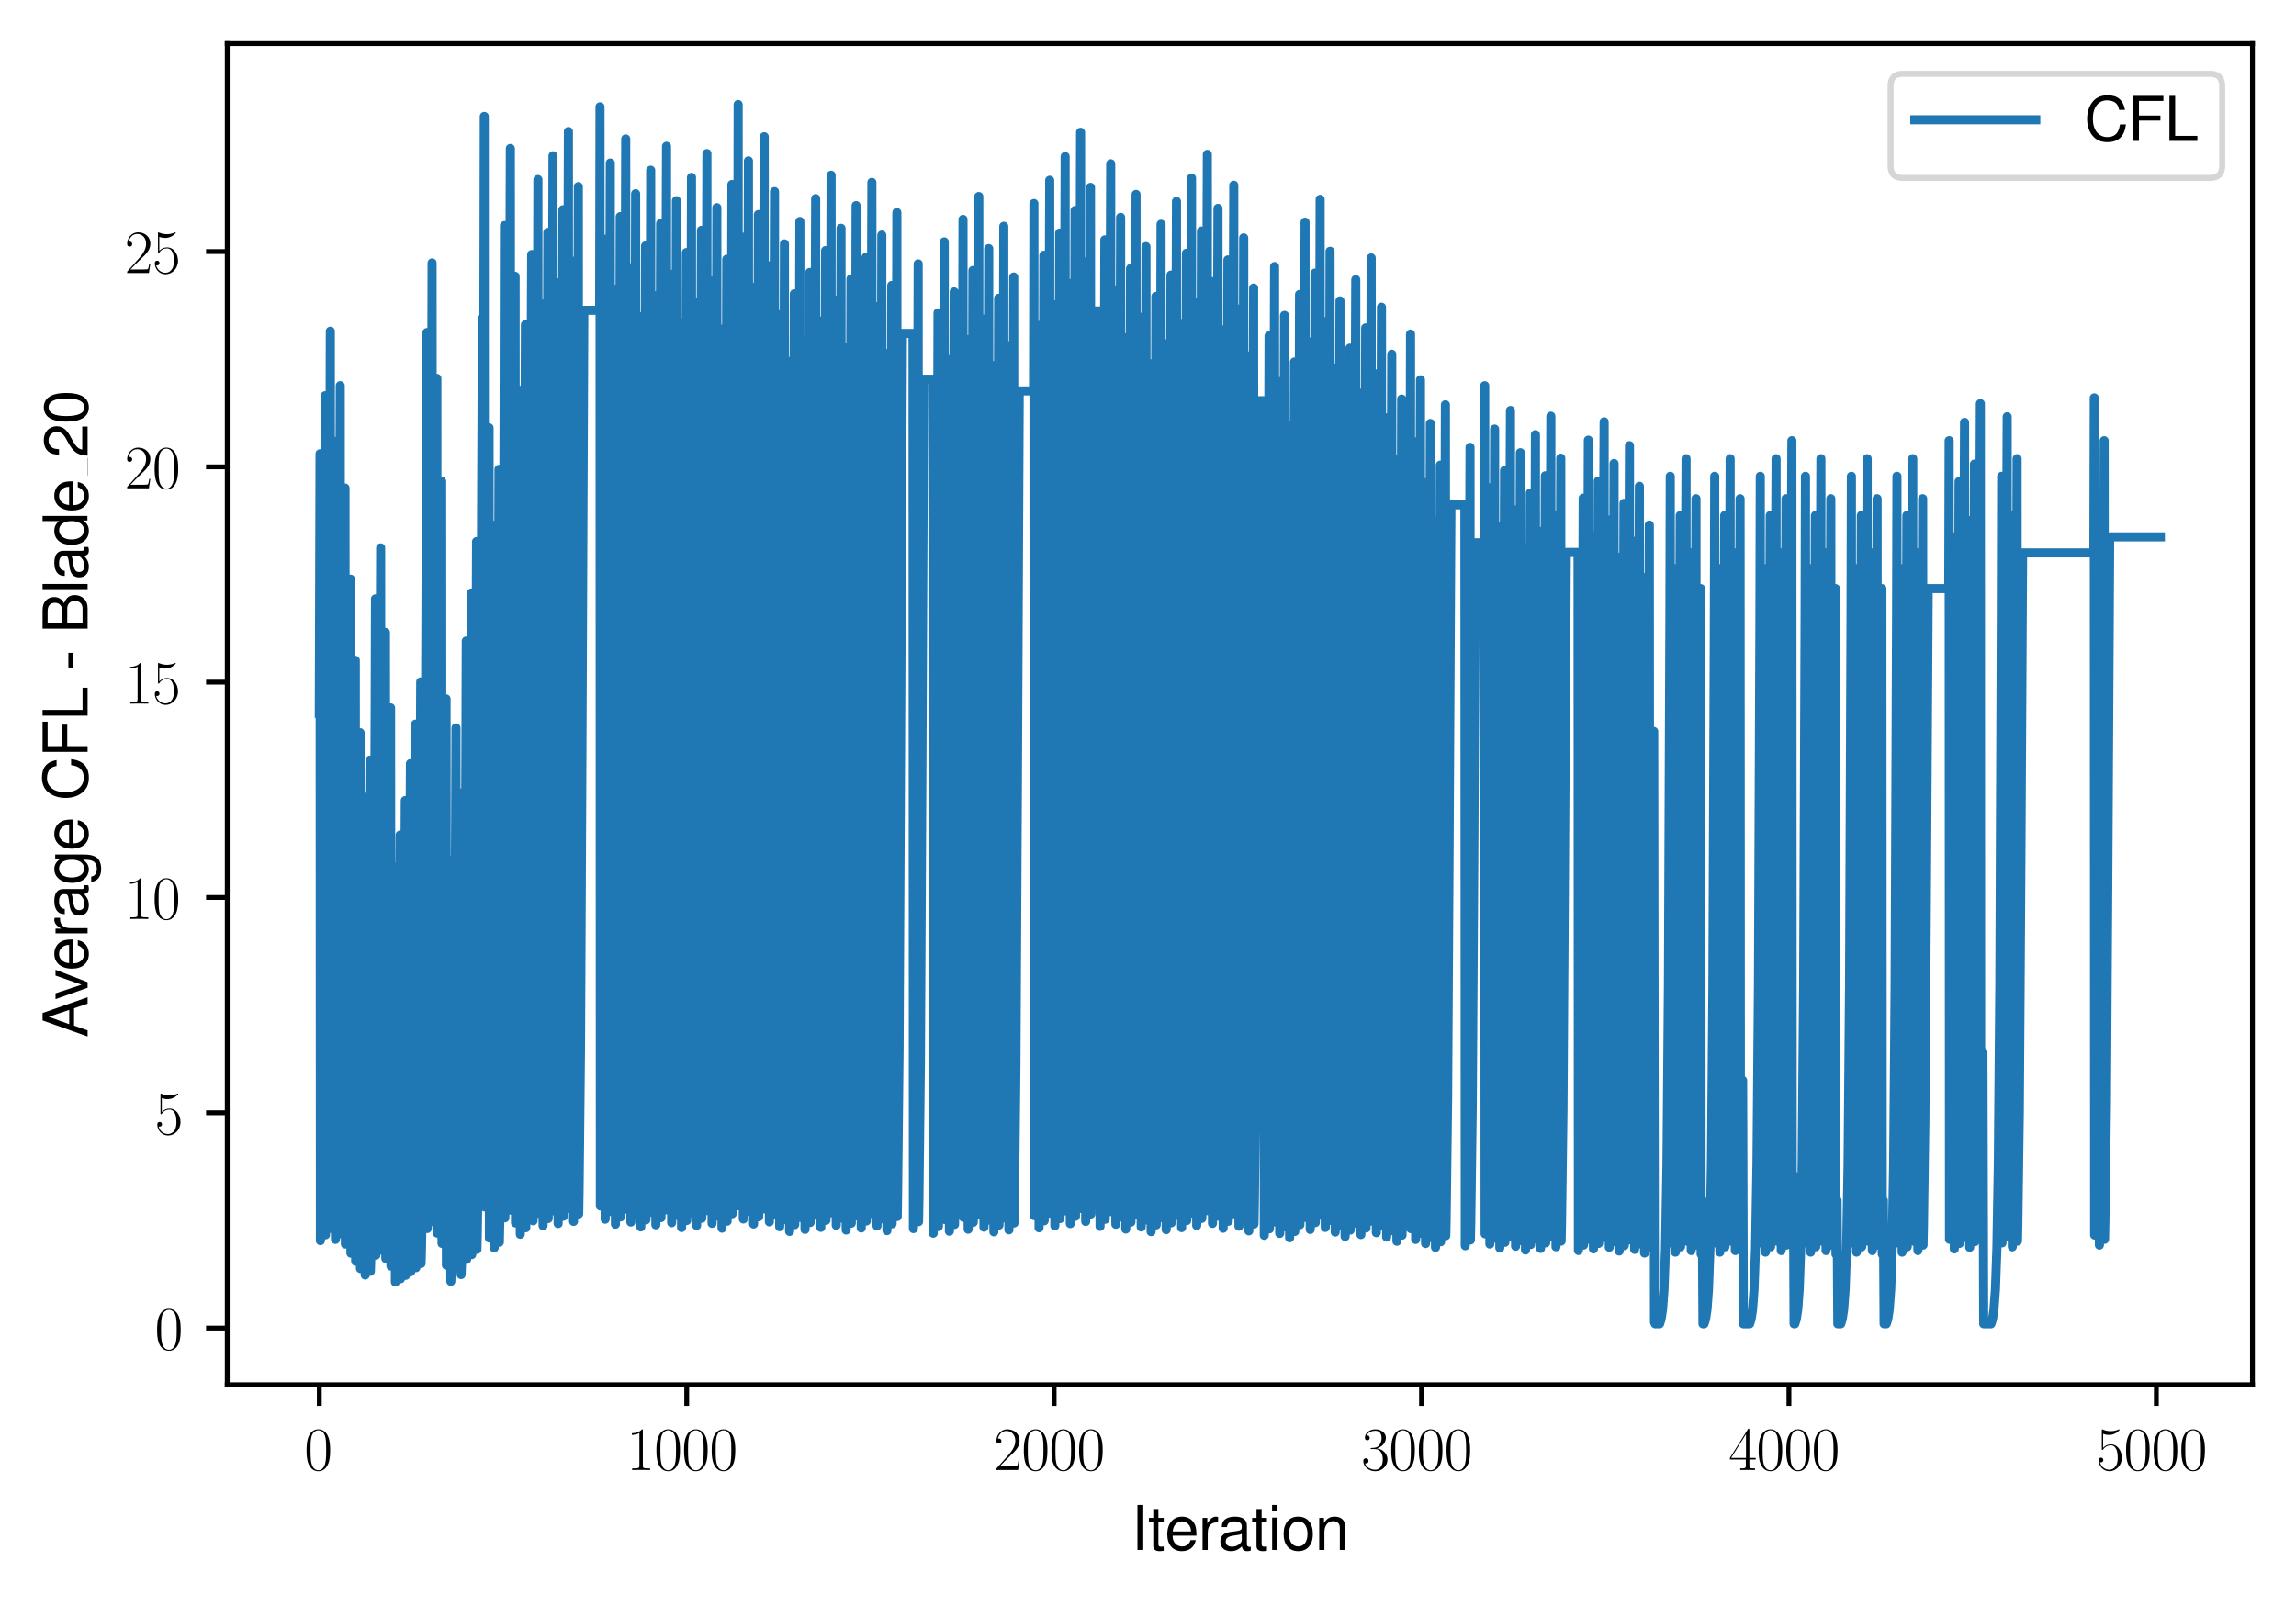 <?xml version="1.0" encoding="utf-8" standalone="no"?>
<!DOCTYPE svg PUBLIC "-//W3C//DTD SVG 1.1//EN"
  "http://www.w3.org/Graphics/SVG/1.1/DTD/svg11.dtd">
<svg xmlns:xlink="http://www.w3.org/1999/xlink" width="379.567pt" height="265.601pt" viewBox="0 0 379.567 265.601" xmlns="http://www.w3.org/2000/svg" version="1.1">
 <defs>
  <style type="text/css">*{stroke-linejoin: round; stroke-linecap: butt}</style>
 </defs>
 <g id="figure_1">
  <g id="patch_1">
   <path d="M 0 265.601 
L 379.567 265.601 
L 379.567 0 
L 0 0 
z
" style="fill: #ffffff"/>
  </g>
  <g id="axes_1">
   <g id="patch_2">
    <path d="M 37.567 228.96 
L 372.367 228.96 
L 372.367 7.2 
L 37.567 7.2 
z
" style="fill: #ffffff"/>
   </g>
   <g id="matplotlib.axis_1">
    <g id="xtick_1">
     <g id="line2d_1">
      <defs>
       <path id="mbe76521f4e" d="M 0 0 
L 0 3.5 
" style="stroke: #000000; stroke-width: 0.8"/>
      </defs>
      <g>
       <use xlink:href="#mbe76521f4e" x="52.786" y="228.96" style="stroke: #000000; stroke-width: 0.8"/>
      </g>
     </g>
     <g id="text_1">
      <!-- $\mathdefault{0}$ -->
      <g transform="translate(50.295 243.058) scale(0.1 -0.1)">
       <defs>
        <path id="CMR17-30" d="M 2688 2038 
C 2688 2430 2682 3099 2413 3613 
C 2176 4063 1798 4224 1466 4224 
C 1158 4224 768 4082 525 3620 
C 269 3137 243 2539 243 2038 
C 243 1671 250 1112 448 623 
C 723 -39 1216 -128 1466 -128 
C 1760 -128 2208 -7 2470 604 
C 2662 1048 2688 1568 2688 2038 
z
M 1466 -26 
C 1056 -26 813 328 723 816 
C 653 1196 653 1749 653 2109 
C 653 2604 653 3015 736 3407 
C 858 3954 1216 4121 1466 4121 
C 1728 4121 2067 3947 2189 3420 
C 2272 3054 2278 2623 2278 2109 
C 2278 1691 2278 1176 2202 797 
C 2067 96 1690 -26 1466 -26 
z
" transform="scale(0.016)"/>
       </defs>
       <use xlink:href="#CMR17-30" transform="scale(0.996)"/>
      </g>
     </g>
    </g>
    <g id="xtick_2">
     <g id="line2d_2">
      <g>
       <use xlink:href="#mbe76521f4e" x="113.525" y="228.96" style="stroke: #000000; stroke-width: 0.8"/>
      </g>
     </g>
     <g id="text_2">
      <!-- $\mathdefault{1000}$ -->
      <g transform="translate(103.562 243.058) scale(0.1 -0.1)">
       <defs>
        <path id="CMR17-31" d="M 1702 4083 
C 1702 4217 1696 4224 1606 4224 
C 1357 3927 979 3833 621 3820 
C 602 3820 570 3820 563 3808 
C 557 3795 557 3782 557 3648 
C 755 3648 1088 3686 1344 3839 
L 1344 467 
C 1344 243 1331 166 781 166 
L 589 166 
L 589 0 
C 896 6 1216 12 1523 12 
C 1830 12 2150 6 2458 0 
L 2458 166 
L 2266 166 
C 1715 166 1702 236 1702 467 
L 1702 4083 
z
" transform="scale(0.016)"/>
       </defs>
       <use xlink:href="#CMR17-31" transform="scale(0.996)"/>
       <use xlink:href="#CMR17-30" transform="translate(45.69 0) scale(0.996)"/>
       <use xlink:href="#CMR17-30" transform="translate(91.381 0) scale(0.996)"/>
       <use xlink:href="#CMR17-30" transform="translate(137.071 0) scale(0.996)"/>
      </g>
     </g>
    </g>
    <g id="xtick_3">
     <g id="line2d_3">
      <g>
       <use xlink:href="#mbe76521f4e" x="174.264" y="228.96" style="stroke: #000000; stroke-width: 0.8"/>
      </g>
     </g>
     <g id="text_3">
      <!-- $\mathdefault{2000}$ -->
      <g transform="translate(164.301 243.058) scale(0.1 -0.1)">
       <defs>
        <path id="CMR17-32" d="M 2669 990 
L 2554 990 
C 2490 537 2438 460 2413 422 
C 2381 371 1920 371 1830 371 
L 602 371 
C 832 620 1280 1073 1824 1596 
C 2214 1966 2669 2400 2669 3033 
C 2669 3788 2067 4224 1395 4224 
C 691 4224 262 3603 262 3027 
C 262 2777 448 2745 525 2745 
C 589 2745 781 2783 781 3007 
C 781 3206 614 3264 525 3264 
C 486 3264 448 3257 422 3244 
C 544 3788 915 4057 1306 4057 
C 1862 4057 2227 3616 2227 3033 
C 2227 2477 1901 1998 1536 1583 
L 262 147 
L 262 0 
L 2515 0 
L 2669 990 
z
" transform="scale(0.016)"/>
       </defs>
       <use xlink:href="#CMR17-32" transform="scale(0.996)"/>
       <use xlink:href="#CMR17-30" transform="translate(45.69 0) scale(0.996)"/>
       <use xlink:href="#CMR17-30" transform="translate(91.381 0) scale(0.996)"/>
       <use xlink:href="#CMR17-30" transform="translate(137.071 0) scale(0.996)"/>
      </g>
     </g>
    </g>
    <g id="xtick_4">
     <g id="line2d_4">
      <g>
       <use xlink:href="#mbe76521f4e" x="235.003" y="228.96" style="stroke: #000000; stroke-width: 0.8"/>
      </g>
     </g>
     <g id="text_4">
      <!-- $\mathdefault{3000}$ -->
      <g transform="translate(225.04 243.058) scale(0.1 -0.1)">
       <defs>
        <path id="CMR17-33" d="M 1414 2176 
C 1984 2176 2234 1673 2234 1094 
C 2234 322 1824 25 1453 25 
C 1114 25 563 193 390 691 
C 422 678 454 678 486 678 
C 640 678 755 780 755 947 
C 755 1132 614 1216 486 1216 
C 378 1216 211 1164 211 927 
C 211 335 787 -128 1466 -128 
C 2176 -128 2720 432 2720 1087 
C 2720 1718 2208 2176 1600 2246 
C 2086 2347 2554 2776 2554 3353 
C 2554 3856 2048 4224 1472 4224 
C 890 4224 378 3862 378 3347 
C 378 3123 544 3084 627 3084 
C 762 3084 877 3167 877 3334 
C 877 3500 762 3584 627 3584 
C 602 3584 570 3584 544 3571 
C 730 3999 1235 4076 1459 4076 
C 1683 4076 2106 3966 2106 3347 
C 2106 3167 2080 2851 1862 2574 
C 1670 2329 1453 2316 1242 2297 
C 1210 2297 1062 2284 1037 2284 
C 992 2278 966 2272 966 2227 
C 966 2182 973 2176 1101 2176 
L 1414 2176 
z
" transform="scale(0.016)"/>
       </defs>
       <use xlink:href="#CMR17-33" transform="scale(0.996)"/>
       <use xlink:href="#CMR17-30" transform="translate(45.69 0) scale(0.996)"/>
       <use xlink:href="#CMR17-30" transform="translate(91.381 0) scale(0.996)"/>
       <use xlink:href="#CMR17-30" transform="translate(137.071 0) scale(0.996)"/>
      </g>
     </g>
    </g>
    <g id="xtick_5">
     <g id="line2d_5">
      <g>
       <use xlink:href="#mbe76521f4e" x="295.742" y="228.96" style="stroke: #000000; stroke-width: 0.8"/>
      </g>
     </g>
     <g id="text_5">
      <!-- $\mathdefault{4000}$ -->
      <g transform="translate(285.779 243.058) scale(0.1 -0.1)">
       <defs>
        <path id="CMR17-34" d="M 2150 4147 
C 2150 4281 2144 4288 2029 4288 
L 128 1254 
L 128 1088 
L 1779 1088 
L 1779 460 
C 1779 230 1766 166 1318 166 
L 1197 166 
L 1197 0 
C 1402 12 1747 12 1965 12 
C 2182 12 2528 12 2733 0 
L 2733 166 
L 2611 166 
C 2163 166 2150 230 2150 460 
L 2150 1088 
L 2803 1088 
L 2803 1254 
L 2150 1254 
L 2150 4147 
z
M 1798 3723 
L 1798 1254 
L 256 1254 
L 1798 3723 
z
" transform="scale(0.016)"/>
       </defs>
       <use xlink:href="#CMR17-34" transform="scale(0.996)"/>
       <use xlink:href="#CMR17-30" transform="translate(45.69 0) scale(0.996)"/>
       <use xlink:href="#CMR17-30" transform="translate(91.381 0) scale(0.996)"/>
       <use xlink:href="#CMR17-30" transform="translate(137.071 0) scale(0.996)"/>
      </g>
     </g>
    </g>
    <g id="xtick_6">
     <g id="line2d_6">
      <g>
       <use xlink:href="#mbe76521f4e" x="356.481" y="228.96" style="stroke: #000000; stroke-width: 0.8"/>
      </g>
     </g>
     <g id="text_6">
      <!-- $\mathdefault{5000}$ -->
      <g transform="translate(346.518 243.058) scale(0.1 -0.1)">
       <defs>
        <path id="CMR17-35" d="M 730 3750 
C 794 3724 1056 3641 1325 3641 
C 1920 3641 2246 3961 2432 4140 
C 2432 4191 2432 4224 2394 4224 
C 2387 4224 2374 4224 2323 4198 
C 2099 4102 1837 4032 1517 4032 
C 1325 4032 1037 4055 723 4191 
C 653 4224 640 4224 634 4224 
C 602 4224 595 4217 595 4090 
L 595 2231 
C 595 2113 595 2080 659 2080 
C 691 2080 704 2093 736 2139 
C 941 2435 1222 2560 1542 2560 
C 1766 2560 2246 2415 2246 1293 
C 2246 1087 2246 716 2054 422 
C 1894 159 1645 25 1370 25 
C 947 25 518 319 403 812 
C 429 806 480 793 506 793 
C 589 793 749 838 749 1036 
C 749 1209 627 1280 506 1280 
C 358 1280 262 1190 262 1011 
C 262 454 704 -128 1382 -128 
C 2042 -128 2669 441 2669 1267 
C 2669 2054 2170 2662 1549 2662 
C 1222 2662 947 2540 730 2304 
L 730 3750 
z
" transform="scale(0.016)"/>
       </defs>
       <use xlink:href="#CMR17-35" transform="scale(0.996)"/>
       <use xlink:href="#CMR17-30" transform="translate(45.69 0) scale(0.996)"/>
       <use xlink:href="#CMR17-30" transform="translate(91.381 0) scale(0.996)"/>
       <use xlink:href="#CMR17-30" transform="translate(137.071 0) scale(0.996)"/>
      </g>
     </g>
    </g>
    <g id="text_7">
     <!-- Iteration -->
     <g transform="translate(187.02 256.279) scale(0.1 -0.1)">
      <defs>
       <path id="NimbusSanL-Regu-49" d="M 1242 4672 
L 640 4672 
L 640 0 
L 1242 0 
L 1242 4672 
z
" transform="scale(0.016)"/>
       <path id="NimbusSanL-Regu-74" d="M 1626 3328 
L 1075 3328 
L 1075 4249 
L 544 4249 
L 544 3328 
L 90 3328 
L 90 2892 
L 544 2892 
L 544 402 
C 544 64 774 -128 1190 -128 
C 1318 -128 1446 -116 1626 -84 
L 1626 364 
C 1555 345 1472 339 1370 339 
C 1139 339 1075 402 1075 634 
L 1075 2892 
L 1626 2892 
L 1626 3328 
z
" transform="scale(0.016)"/>
       <path id="NimbusSanL-Regu-65" d="M 3283 1484 
C 3283 1998 3245 2311 3149 2565 
C 2931 3123 2419 3456 1792 3456 
C 858 3456 256 2734 256 1619 
C 256 545 838 -128 1779 -128 
C 2547 -128 3078 307 3213 1018 
L 2675 1018 
C 2528 588 2227 364 1798 364 
C 1459 364 1171 514 992 787 
C 864 974 819 1161 813 1484 
L 3283 1484 
z
M 826 1920 
C 870 2552 1248 2963 1786 2963 
C 2310 2963 2714 2519 2714 1959 
C 2714 1946 2714 1933 2707 1920 
L 826 1920 
z
" transform="scale(0.016)"/>
       <path id="NimbusSanL-Regu-72" d="M 442 3328 
L 442 0 
L 979 0 
L 979 1727 
C 979 2203 1101 2514 1357 2698 
C 1523 2819 1683 2857 2054 2863 
L 2054 3404 
C 1965 3449 1920 3456 1850 3456 
C 1504 3456 1242 3251 934 2750 
L 934 3328 
L 442 3328 
z
" transform="scale(0.016)"/>
       <path id="NimbusSanL-Regu-61" d="M 3424 332 
C 3366 320 3341 320 3309 320 
C 3123 320 3021 415 3021 581 
L 3021 2542 
C 3021 3135 2586 3456 1760 3456 
C 1274 3456 870 3315 646 3065 
C 493 2893 429 2702 416 2370 
L 954 2370 
C 998 2778 1242 2963 1741 2963 
C 2221 2963 2490 2784 2490 2466 
L 2490 2326 
C 2490 2103 2355 2007 1933 1956 
C 1178 1861 1062 1835 858 1753 
C 467 1593 269 1294 269 861 
C 269 256 691 -128 1370 -128 
C 1792 -128 2131 19 2509 364 
C 2547 25 2714 -128 3059 -128 
C 3168 -128 3251 -116 3424 -71 
L 3424 332 
z
M 2490 1071 
C 2490 893 2438 785 2278 638 
C 2061 441 1798 339 1485 339 
C 1069 339 826 536 826 874 
C 826 1224 1062 1402 1632 1485 
C 2195 1562 2310 1587 2490 1670 
L 2490 1071 
z
" transform="scale(0.016)"/>
       <path id="NimbusSanL-Regu-69" d="M 960 3358 
L 429 3358 
L 429 0 
L 960 0 
L 960 3358 
z
M 960 4672 
L 422 4672 
L 422 3999 
L 960 3999 
L 960 4672 
z
" transform="scale(0.016)"/>
       <path id="NimbusSanL-Regu-6f" d="M 1741 3456 
C 800 3456 230 2784 230 1663 
C 230 543 794 -128 1747 -128 
C 2688 -128 3264 543 3264 1638 
C 3264 2791 2707 3456 1741 3456 
z
M 1747 2963 
C 2349 2963 2707 2472 2707 1644 
C 2707 861 2336 364 1747 364 
C 1152 364 787 855 787 1663 
C 787 2466 1152 2963 1747 2963 
z
" transform="scale(0.016)"/>
       <path id="NimbusSanL-Regu-6e" d="M 448 3328 
L 448 0 
L 986 0 
L 986 1835 
C 986 2539 1344 2988 1894 2988 
C 2317 2988 2586 2732 2586 2328 
L 2586 0 
L 3117 0 
L 3117 2539 
C 3117 3097 2701 3456 2054 3456 
C 1555 3456 1235 3263 941 2796 
L 941 3328 
L 448 3328 
z
" transform="scale(0.016)"/>
      </defs>
      <use xlink:href="#NimbusSanL-Regu-49" transform="scale(0.996)"/>
      <use xlink:href="#NimbusSanL-Regu-74" transform="translate(27.695 0) scale(0.996)"/>
      <use xlink:href="#NimbusSanL-Regu-65" transform="translate(55.39 0) scale(0.996)"/>
      <use xlink:href="#NimbusSanL-Regu-72" transform="translate(110.782 0) scale(0.996)"/>
      <use xlink:href="#NimbusSanL-Regu-61" transform="translate(142.961 0) scale(0.996)"/>
      <use xlink:href="#NimbusSanL-Regu-74" transform="translate(198.353 0) scale(0.996)"/>
      <use xlink:href="#NimbusSanL-Regu-69" transform="translate(226.048 0) scale(0.996)"/>
      <use xlink:href="#NimbusSanL-Regu-6f" transform="translate(248.165 0) scale(0.996)"/>
      <use xlink:href="#NimbusSanL-Regu-6e" transform="translate(303.556 0) scale(0.996)"/>
     </g>
    </g>
   </g>
   <g id="matplotlib.axis_2">
    <g id="ytick_1">
     <g id="line2d_7">
      <defs>
       <path id="m4874dfc7ce" d="M 0 0 
L -3.5 0 
" style="stroke: #000000; stroke-width: 0.8"/>
      </defs>
      <g>
       <use xlink:href="#m4874dfc7ce" x="37.567" y="219.592" style="stroke: #000000; stroke-width: 0.8"/>
      </g>
     </g>
     <g id="text_8">
      <!-- $\mathdefault{0}$ -->
      <g transform="translate(25.586 223.141) scale(0.1 -0.1)">
       <use xlink:href="#CMR17-30" transform="scale(0.996)"/>
      </g>
     </g>
    </g>
    <g id="ytick_2">
     <g id="line2d_8">
      <g>
       <use xlink:href="#m4874dfc7ce" x="37.567" y="183.993" style="stroke: #000000; stroke-width: 0.8"/>
      </g>
     </g>
     <g id="text_9">
      <!-- $\mathdefault{5}$ -->
      <g transform="translate(25.586 187.542) scale(0.1 -0.1)">
       <use xlink:href="#CMR17-35" transform="scale(0.996)"/>
      </g>
     </g>
    </g>
    <g id="ytick_3">
     <g id="line2d_9">
      <g>
       <use xlink:href="#m4874dfc7ce" x="37.567" y="148.394" style="stroke: #000000; stroke-width: 0.8"/>
      </g>
     </g>
     <g id="text_10">
      <!-- $\mathdefault{10}$ -->
      <g transform="translate(20.605 151.943) scale(0.1 -0.1)">
       <use xlink:href="#CMR17-31" transform="scale(0.996)"/>
       <use xlink:href="#CMR17-30" transform="translate(45.69 0) scale(0.996)"/>
      </g>
     </g>
    </g>
    <g id="ytick_4">
     <g id="line2d_10">
      <g>
       <use xlink:href="#m4874dfc7ce" x="37.567" y="112.795" style="stroke: #000000; stroke-width: 0.8"/>
      </g>
     </g>
     <g id="text_11">
      <!-- $\mathdefault{15}$ -->
      <g transform="translate(20.605 116.344) scale(0.1 -0.1)">
       <use xlink:href="#CMR17-31" transform="scale(0.996)"/>
       <use xlink:href="#CMR17-35" transform="translate(45.69 0) scale(0.996)"/>
      </g>
     </g>
    </g>
    <g id="ytick_5">
     <g id="line2d_11">
      <g>
       <use xlink:href="#m4874dfc7ce" x="37.567" y="77.196" style="stroke: #000000; stroke-width: 0.8"/>
      </g>
     </g>
     <g id="text_12">
      <!-- $\mathdefault{20}$ -->
      <g transform="translate(20.605 80.745) scale(0.1 -0.1)">
       <use xlink:href="#CMR17-32" transform="scale(0.996)"/>
       <use xlink:href="#CMR17-30" transform="translate(45.69 0) scale(0.996)"/>
      </g>
     </g>
    </g>
    <g id="ytick_6">
     <g id="line2d_12">
      <g>
       <use xlink:href="#m4874dfc7ce" x="37.567" y="41.597" style="stroke: #000000; stroke-width: 0.8"/>
      </g>
     </g>
     <g id="text_13">
      <!-- $\mathdefault{25}$ -->
      <g transform="translate(20.605 45.146) scale(0.1 -0.1)">
       <use xlink:href="#CMR17-32" transform="scale(0.996)"/>
       <use xlink:href="#CMR17-35" transform="translate(45.69 0) scale(0.996)"/>
      </g>
     </g>
    </g>
    <g id="text_14">
     <!-- Average CFL - Blade_20 -->
     <g transform="translate(14.483 171.549) rotate(-90) scale(0.1 -0.1)">
      <defs>
       <path id="NimbusSanL-Regu-41" d="M 3034 1408 
L 3514 0 
L 4179 0 
L 2541 4672 
L 1773 4672 
L 109 0 
L 742 0 
L 1235 1408 
L 3034 1408 
z
M 2867 1907 
L 1382 1907 
L 2150 4032 
L 2867 1907 
z
" transform="scale(0.016)"/>
       <path id="NimbusSanL-Regu-76" d="M 1824 0 
L 3110 3328 
L 2509 3328 
L 1562 629 
L 666 3328 
L 64 3328 
L 1242 0 
L 1824 0 
z
" transform="scale(0.016)"/>
       <path id="NimbusSanL-Regu-67" d="M 2637 3359 
L 2637 2873 
C 2368 3270 2042 3456 1613 3456 
C 762 3456 186 2714 186 1632 
C 186 1084 333 638 608 320 
C 858 38 1216 -128 1568 -128 
C 1990 -128 2285 51 2586 473 
L 2586 300 
C 2586 -155 2528 -441 2394 -634 
C 2253 -841 1978 -960 1651 -960 
C 1408 -960 1190 -894 1043 -774 
C 922 -674 870 -581 838 -375 
L 294 -375 
C 352 -1031 845 -1408 1632 -1408 
C 2131 -1408 2560 -1248 2778 -980 
C 3034 -661 3130 -222 3130 568 
L 3130 3359 
L 2637 3359 
z
M 1670 2963 
C 2246 2963 2586 2479 2586 1644 
C 2586 848 2240 364 1677 364 
C 1094 364 742 855 742 1663 
C 742 2466 1101 2963 1670 2963 
z
" transform="scale(0.016)"/>
       <path id="NimbusSanL-Regu-43" d="M 4237 3219 
C 4051 4236 3462 4736 2438 4736 
C 1811 4736 1306 4537 960 4154 
C 538 3696 307 3035 307 2284 
C 307 1522 544 867 986 415 
C 1344 44 1805 -128 2413 -128 
C 3552 -128 4192 485 4333 1712 
L 3718 1712 
C 3667 1394 3603 1178 3507 994 
C 3315 612 2918 396 2419 396 
C 1491 396 902 1134 902 2291 
C 902 3480 1466 4211 2368 4211 
C 2746 4211 3098 4096 3290 3918 
C 3462 3759 3558 3562 3629 3219 
L 4237 3219 
z
" transform="scale(0.016)"/>
       <path id="NimbusSanL-Regu-46" d="M 1171 2112 
L 3398 2112 
L 3398 2636 
L 1171 2636 
L 1171 4147 
L 3706 4147 
L 3706 4672 
L 576 4672 
L 576 0 
L 1171 0 
L 1171 2112 
z
" transform="scale(0.016)"/>
       <path id="NimbusSanL-Regu-4c" d="M 1107 4672 
L 512 4672 
L 512 0 
L 3411 0 
L 3411 524 
L 1107 524 
L 1107 4672 
z
" transform="scale(0.016)"/>
       <path id="NimbusSanL-Regu-2d" d="M 1818 1996 
L 294 1996 
L 294 1536 
L 1818 1536 
L 1818 1996 
z
" transform="scale(0.016)"/>
       <path id="NimbusSanL-Regu-42" d="M 506 0 
L 2611 0 
C 3053 0 3379 121 3629 390 
C 3859 632 3987 961 3987 1321 
C 3987 1878 3731 2214 3136 2444 
C 3558 2643 3782 2994 3782 3476 
C 3782 3821 3654 4127 3411 4345 
C 3168 4569 2848 4672 2400 4672 
L 506 4672 
L 506 0 
z
M 1101 2636 
L 1101 4147 
L 2253 4147 
C 2586 4147 2771 4101 2931 3977 
C 3098 3847 3187 3652 3187 3391 
C 3187 3138 3098 2936 2931 2806 
C 2771 2682 2586 2636 2253 2636 
L 1101 2636 
z
M 1101 524 
L 1101 2112 
L 2554 2112 
C 2842 2112 3034 2042 3174 1890 
C 3315 1745 3392 1542 3392 1315 
C 3392 1093 3315 891 3174 746 
C 3034 594 2842 524 2554 524 
L 1101 524 
z
" transform="scale(0.016)"/>
       <path id="NimbusSanL-Regu-6c" d="M 973 4672 
L 435 4672 
L 435 0 
L 973 0 
L 973 4672 
z
" transform="scale(0.016)"/>
       <path id="NimbusSanL-Regu-64" d="M 3168 4672 
L 2637 4672 
L 2637 2937 
C 2413 3276 2054 3456 1606 3456 
C 736 3456 166 2759 166 1695 
C 166 568 723 -128 1626 -128 
C 2086 -128 2406 44 2694 460 
L 2694 19 
L 3168 19 
L 3168 4672 
z
M 1696 2956 
C 2272 2956 2637 2447 2637 1651 
C 2637 880 2266 371 1702 371 
C 1114 371 723 887 723 1663 
C 723 2440 1114 2956 1696 2956 
z
" transform="scale(0.016)"/>
       <path id="NimbusSanL-Regu-32" d="M 3238 556 
L 851 556 
C 909 928 1114 1165 1670 1493 
L 2310 1839 
C 2944 2185 3270 2653 3270 3211 
C 3270 3589 3117 3942 2848 4185 
C 2579 4428 2246 4544 1818 4544 
C 1242 4544 813 4339 563 3955 
C 403 3711 333 3429 320 2967 
L 883 2967 
C 902 3275 941 3461 1018 3608 
C 1165 3884 1459 4051 1798 4051 
C 2310 4051 2694 3685 2694 3198 
C 2694 2839 2483 2531 2080 2300 
L 1491 1967 
C 544 1428 269 999 218 0 
L 3238 0 
L 3238 556 
z
" transform="scale(0.016)"/>
       <path id="NimbusSanL-Regu-30" d="M 1760 4544 
C 1338 4544 954 4358 717 4044 
C 422 3649 275 3043 275 2207 
C 275 683 787 -128 1760 -128 
C 2720 -128 3245 683 3245 2169 
C 3245 3049 3104 3636 2803 4044 
C 2566 4364 2189 4544 1760 4544 
z
M 1760 4044 
C 2368 4044 2669 3432 2669 2220 
C 2669 938 2374 339 1747 339 
C 1152 339 851 964 851 2201 
C 851 3438 1152 4044 1760 4044 
z
" transform="scale(0.016)"/>
      </defs>
      <use xlink:href="#NimbusSanL-Regu-41" transform="scale(0.996)"/>
      <use xlink:href="#NimbusSanL-Regu-76" transform="translate(62.466 0) scale(0.996)"/>
      <use xlink:href="#NimbusSanL-Regu-65" transform="translate(109.788 0) scale(0.996)"/>
      <use xlink:href="#NimbusSanL-Regu-72" transform="translate(165.18 0) scale(0.996)"/>
      <use xlink:href="#NimbusSanL-Regu-61" transform="translate(197.359 0) scale(0.996)"/>
      <use xlink:href="#NimbusSanL-Regu-67" transform="translate(252.751 0) scale(0.996)"/>
      <use xlink:href="#NimbusSanL-Regu-65" transform="translate(308.143 0) scale(0.996)"/>
      <use xlink:href="#NimbusSanL-Regu-43" transform="translate(391.229 0) scale(0.996)"/>
      <use xlink:href="#NimbusSanL-Regu-46" transform="translate(463.159 0) scale(0.996)"/>
      <use xlink:href="#NimbusSanL-Regu-4c" transform="translate(524.031 0) scale(0.996)"/>
      <use xlink:href="#NimbusSanL-Regu-2d" transform="translate(607.118 0) scale(0.996)"/>
      <use xlink:href="#NimbusSanL-Regu-42" transform="translate(667.988 0) scale(0.996)"/>
      <use xlink:href="#NimbusSanL-Regu-6c" transform="translate(734.438 0) scale(0.996)"/>
      <use xlink:href="#NimbusSanL-Regu-61" transform="translate(756.555 0) scale(0.996)"/>
      <use xlink:href="#NimbusSanL-Regu-64" transform="translate(811.947 0) scale(0.996)"/>
      <use xlink:href="#NimbusSanL-Regu-65" transform="translate(867.339 0) scale(0.996)"/>
      <use xlink:href="#NimbusSanL-Regu-32" transform="translate(958.596 0) scale(0.996)"/>
      <use xlink:href="#NimbusSanL-Regu-30" transform="translate(1013.987 0) scale(0.996)"/>
      <path d="M 928.708 0 
L 958.596 0 
L 958.596 0.399 
L 928.708 0.399 
L 928.708 0 
z
"/>
     </g>
    </g>
   </g>
   <g id="line2d_13">
    <path d="M 52.786 117.946 
L 52.907 75.033 
L 52.968 205.136 
L 53.028 202.245 
L 53.271 183.621 
L 53.514 145.003 
L 53.757 65.428 
L 53.818 204.176 
L 53.879 201.092 
L 54.122 181.231 
L 54.365 140.047 
L 54.608 54.762 
L 54.668 203.109 
L 54.729 199.812 
L 54.972 178.577 
L 55.215 134.561 
L 55.397 72.982 
L 55.458 204.931 
L 55.519 201.999 
L 55.762 183.111 
L 56.005 143.951 
L 56.248 63.77 
L 56.308 204.01 
L 56.369 200.893 
L 56.612 180.819 
L 56.855 139.195 
L 57.037 80.692 
L 57.098 205.702 
L 57.159 202.924 
L 57.402 185.029 
L 57.645 147.922 
L 57.948 95.756 
L 58.009 207.208 
L 58.07 204.732 
L 58.313 188.778 
L 58.556 155.695 
L 58.738 109.179 
L 58.799 208.551 
L 58.859 206.342 
L 59.102 192.118 
L 59.345 162.621 
L 59.528 121.149 
L 59.588 209.748 
L 59.649 207.779 
L 59.892 195.096 
L 60.135 168.797 
L 60.317 131.82 
L 60.378 210.815 
L 60.439 209.059 
L 60.682 197.751 
L 60.925 174.304 
L 61.168 125.682 
L 61.228 210.201 
L 61.289 208.323 
L 61.532 196.224 
L 61.775 171.136 
L 62.018 119.115 
L 62.079 99.019 
L 62.139 207.535 
L 62.2 205.123 
L 62.443 189.59 
L 62.686 157.379 
L 62.929 90.587 
L 62.99 206.691 
L 63.05 204.111 
L 63.293 187.491 
L 63.536 153.028 
L 63.719 104.57 
L 63.779 208.09 
L 63.84 205.789 
L 64.083 190.971 
L 64.326 160.243 
L 64.569 117.037 
L 64.63 209.337 
L 64.69 207.285 
L 64.933 194.073 
L 65.176 166.676 
L 65.298 143.393 
L 65.359 211.972 
L 65.419 210.448 
L 65.662 200.631 
L 65.905 180.275 
L 66.148 138.064 
L 66.209 211.439 
L 66.27 209.809 
L 66.513 199.305 
L 66.756 177.525 
L 66.998 132.363 
L 67.059 210.869 
L 67.12 209.124 
L 67.363 197.887 
L 67.606 174.584 
L 67.849 126.263 
L 67.91 210.259 
L 67.97 208.392 
L 68.213 196.369 
L 68.456 171.436 
L 68.699 119.736 
L 68.76 209.606 
L 68.821 207.609 
L 69.064 194.745 
L 69.307 168.068 
L 69.55 112.753 
L 69.61 208.908 
L 69.671 206.771 
L 69.914 193.007 
L 70.157 164.465 
L 70.4 105.281 
L 70.582 54.985 
L 70.643 203.131 
L 70.704 199.839 
L 70.947 178.632 
L 71.189 134.658 
L 71.432 43.473 
L 71.493 201.98 
L 71.554 198.458 
L 71.797 175.768 
L 72.04 128.719 
L 72.222 62.563 
L 72.283 203.889 
L 72.344 200.748 
L 72.586 180.518 
L 72.829 138.568 
L 73.012 79.583 
L 73.072 205.591 
L 73.133 202.791 
L 73.376 184.753 
L 73.619 147.35 
L 73.741 115.564 
L 73.801 209.189 
L 73.862 207.109 
L 74.105 193.707 
L 74.348 165.916 
L 74.469 142.299 
L 74.53 211.863 
L 74.591 210.317 
L 74.834 200.359 
L 75.077 179.71 
L 75.32 136.893 
L 75.38 120.353 
L 75.441 209.668 
L 75.502 207.683 
L 75.745 194.898 
L 75.988 168.387 
L 76.17 131.11 
L 76.231 210.744 
L 76.292 208.974 
L 76.535 197.575 
L 76.777 173.937 
L 77.02 124.922 
L 77.081 105.988 
L 77.142 208.232 
L 77.203 205.96 
L 77.446 191.324 
L 77.689 160.975 
L 77.932 98.044 
L 77.992 207.437 
L 78.053 205.006 
L 78.296 189.347 
L 78.539 156.876 
L 78.782 89.544 
L 78.843 206.587 
L 78.903 203.986 
L 79.146 187.232 
L 79.389 152.49 
L 79.632 80.452 
L 79.754 52.636 
L 79.997 52.636 
L 80.057 19.245 
L 80.118 199.557 
L 80.179 195.55 
L 80.422 169.739 
L 80.665 116.217 
L 80.847 70.733 
L 80.908 204.706 
L 80.968 201.729 
L 81.211 182.551 
L 81.454 142.784 
L 81.637 86.867 
L 81.697 206.32 
L 81.758 203.665 
L 82.001 186.566 
L 82.244 151.109 
L 82.487 77.607 
L 82.548 205.393 
L 82.608 202.554 
L 82.851 184.262 
L 83.094 146.331 
L 83.337 67.678 
L 83.398 37.295 
L 83.459 201.362 
L 83.52 197.716 
L 83.762 174.231 
L 84.005 125.531 
L 84.37 24.546 
L 84.431 200.087 
L 84.491 196.187 
L 84.734 171.058 
L 84.977 118.953 
L 85.159 45.687 
L 85.22 202.202 
L 85.281 198.723 
L 85.524 176.319 
L 85.767 129.861 
L 85.949 64.537 
L 86.01 204.086 
L 86.071 200.985 
L 86.314 181.009 
L 86.556 139.587 
L 86.86 53.694 
L 86.921 203.002 
L 86.982 199.684 
L 87.225 178.311 
L 87.468 133.992 
L 87.893 42.092 
L 88.075 42.092 
L 88.136 201.842 
L 88.196 198.292 
L 88.439 175.424 
L 88.682 128.006 
L 88.925 29.679 
L 88.986 200.601 
L 89.047 196.802 
L 89.29 172.336 
L 89.533 121.601 
L 89.715 50.264 
L 89.776 202.659 
L 89.836 199.273 
L 90.079 177.458 
L 90.322 132.222 
L 90.565 38.422 
L 90.626 201.475 
L 90.687 197.852 
L 90.93 174.511 
L 91.173 126.112 
L 91.416 25.753 
L 91.476 200.208 
L 91.537 196.331 
L 91.78 171.359 
L 92.023 119.575 
L 92.205 46.763 
L 92.266 202.309 
L 92.327 198.852 
L 92.57 176.587 
L 92.813 130.416 
L 93.056 34.677 
L 93.116 201.1 
L 93.177 197.402 
L 93.42 173.579 
L 93.663 124.18 
L 93.967 21.745 
L 94.027 199.807 
L 94.088 195.85 
L 94.331 170.361 
L 94.574 117.507 
L 94.756 43.19 
L 94.817 201.952 
L 94.878 198.424 
L 95.121 175.697 
L 95.364 128.572 
L 95.607 30.853 
L 95.667 200.718 
L 95.728 196.943 
L 95.971 172.628 
L 96.214 122.207 
L 96.518 51.311 
L 99.129 51.311 
L 99.19 17.655 
L 99.251 199.398 
L 99.312 195.359 
L 99.555 169.344 
L 99.798 115.397 
L 99.98 39.543 
L 100.041 201.587 
L 100.101 197.986 
L 100.344 174.79 
L 100.587 126.69 
L 100.891 26.951 
L 100.952 200.328 
L 101.012 196.475 
L 101.255 171.657 
L 101.498 120.194 
L 101.681 47.832 
L 101.741 202.416 
L 101.802 198.981 
L 102.045 176.853 
L 102.288 130.967 
L 102.531 35.82 
L 102.592 201.215 
L 102.652 197.539 
L 102.895 173.864 
L 103.138 124.77 
L 103.442 22.969 
L 103.503 199.93 
L 103.563 195.997 
L 103.806 170.666 
L 104.049 118.139 
L 104.232 44.281 
L 104.292 202.061 
L 104.353 198.555 
L 104.596 175.969 
L 104.839 129.135 
L 105.082 32.021 
L 105.143 200.835 
L 105.203 197.083 
L 105.446 172.918 
L 105.689 122.809 
L 105.872 52.352 
L 105.932 202.868 
L 105.993 199.523 
L 106.236 177.977 
L 106.479 133.3 
L 106.722 40.656 
L 106.783 201.698 
L 106.843 198.12 
L 107.086 175.067 
L 107.329 127.265 
L 107.572 28.143 
L 107.633 200.447 
L 107.694 196.618 
L 107.937 171.953 
L 108.18 120.808 
L 108.362 48.894 
L 108.423 202.522 
L 108.483 199.108 
L 108.726 177.117 
L 108.969 131.516 
L 109.212 36.957 
L 109.273 201.328 
L 109.334 197.676 
L 109.577 174.146 
L 109.82 125.356 
L 110.184 24.185 
L 110.245 200.051 
L 110.305 196.143 
L 110.548 170.968 
L 110.791 118.766 
L 110.974 45.365 
L 111.034 202.169 
L 111.095 198.685 
L 111.338 176.239 
L 111.581 129.695 
L 111.824 33.181 
L 111.885 200.951 
L 111.945 197.223 
L 112.188 173.207 
L 112.431 123.408 
L 112.614 53.386 
L 112.674 202.971 
L 112.735 199.647 
L 112.978 178.235 
L 113.221 133.833 
L 113.464 41.763 
L 113.525 201.809 
L 113.585 198.252 
L 113.828 175.342 
L 114.071 127.836 
L 114.314 29.327 
L 114.375 200.565 
L 114.436 196.76 
L 114.679 172.248 
L 114.922 121.419 
L 115.104 49.95 
L 115.165 202.628 
L 115.225 199.235 
L 115.468 177.38 
L 115.711 132.06 
L 115.954 38.086 
L 116.015 201.441 
L 116.076 197.811 
L 116.319 174.428 
L 116.562 125.939 
L 116.865 25.393 
L 116.926 200.172 
L 116.987 196.288 
L 117.23 171.269 
L 117.473 119.39 
L 117.655 46.442 
L 117.716 202.277 
L 117.776 198.814 
L 118.019 176.507 
L 118.262 130.251 
L 118.505 34.334 
L 118.566 201.066 
L 118.627 197.361 
L 118.87 173.494 
L 119.113 124.003 
L 119.295 54.414 
L 119.356 203.074 
L 119.416 199.771 
L 119.659 178.49 
L 119.902 134.364 
L 120.145 42.862 
L 120.206 201.919 
L 120.267 198.384 
L 120.51 175.616 
L 120.753 128.403 
L 120.996 30.503 
L 121.056 200.683 
L 121.117 196.901 
L 121.36 172.541 
L 121.603 122.026 
L 121.907 50.999 
L 121.967 50.999 
L 122.028 17.28 
L 122.089 199.361 
L 122.15 195.315 
L 122.393 169.25 
L 122.635 115.203 
L 122.818 39.209 
L 122.878 201.554 
L 122.939 197.946 
L 123.182 174.707 
L 123.425 126.518 
L 123.729 26.594 
L 123.79 200.292 
L 123.85 196.432 
L 124.093 171.568 
L 124.336 120.009 
L 124.518 47.513 
L 124.579 202.384 
L 124.64 198.943 
L 124.883 176.773 
L 125.126 130.803 
L 125.369 35.479 
L 125.429 201.181 
L 125.49 197.498 
L 125.733 173.779 
L 125.976 124.594 
L 126.341 22.604 
L 126.401 199.893 
L 126.462 195.953 
L 126.705 170.575 
L 126.948 117.95 
L 127.13 43.955 
L 127.191 202.028 
L 127.252 198.516 
L 127.495 175.888 
L 127.738 128.967 
L 128.041 31.673 
L 128.102 200.8 
L 128.163 197.042 
L 128.406 172.832 
L 128.649 122.63 
L 128.831 52.041 
L 128.892 202.837 
L 128.952 199.486 
L 129.195 177.9 
L 129.438 133.14 
L 129.681 40.324 
L 129.742 201.665 
L 129.803 198.08 
L 130.046 174.984 
L 130.289 127.094 
L 130.471 59.755 
L 130.532 203.608 
L 130.592 200.412 
L 130.835 179.819 
L 131.078 137.12 
L 131.321 48.577 
L 131.382 202.491 
L 131.443 199.07 
L 131.686 177.038 
L 131.929 131.352 
L 132.232 36.618 
L 132.293 201.295 
L 132.354 197.635 
L 132.597 174.062 
L 132.84 125.181 
L 133.022 56.45 
L 133.083 203.278 
L 133.143 200.015 
L 133.386 178.997 
L 133.629 135.415 
L 133.872 45.042 
L 133.933 202.137 
L 133.994 198.646 
L 134.237 176.158 
L 134.48 129.528 
L 134.844 32.835 
L 134.905 200.916 
L 134.966 197.181 
L 135.208 173.121 
L 135.451 123.229 
L 135.634 53.077 
L 135.694 202.941 
L 135.755 199.61 
L 135.998 178.158 
L 136.241 133.674 
L 136.484 41.433 
L 136.545 201.776 
L 136.605 198.213 
L 136.848 175.26 
L 137.091 127.666 
L 137.395 28.974 
L 137.456 200.53 
L 137.517 196.718 
L 137.76 172.16 
L 138.002 121.237 
L 138.185 49.635 
L 138.245 202.596 
L 138.306 199.197 
L 138.549 177.301 
L 138.792 131.898 
L 139.035 37.749 
L 139.096 201.408 
L 139.157 197.771 
L 139.399 174.344 
L 139.642 125.765 
L 139.825 57.459 
L 139.885 203.379 
L 139.946 200.136 
L 140.189 179.248 
L 140.432 135.935 
L 140.675 46.121 
L 140.736 202.245 
L 140.796 198.775 
L 141.039 176.427 
L 141.282 130.085 
L 141.525 33.99 
L 141.586 201.032 
L 141.647 197.32 
L 141.89 173.408 
L 142.133 123.825 
L 142.315 54.107 
L 142.376 203.044 
L 142.436 199.734 
L 142.679 178.414 
L 142.922 134.205 
L 143.165 42.535 
L 143.226 201.886 
L 143.287 198.345 
L 143.53 175.534 
L 143.773 128.234 
L 144.137 30.153 
L 144.198 200.648 
L 144.259 196.859 
L 144.502 172.453 
L 144.745 121.845 
L 144.927 50.686 
L 144.987 202.701 
L 145.048 199.323 
L 145.291 177.563 
L 145.534 132.44 
L 145.777 38.874 
L 145.838 201.52 
L 145.899 197.906 
L 146.142 174.624 
L 146.384 126.345 
L 146.567 58.462 
L 146.627 203.479 
L 146.688 200.256 
L 146.931 179.498 
L 147.174 136.452 
L 147.417 47.194 
L 147.478 202.352 
L 147.539 198.904 
L 147.781 176.694 
L 148.024 130.638 
L 148.267 35.138 
L 148.328 201.147 
L 148.389 197.457 
L 148.632 173.694 
L 148.875 124.418 
L 149.178 55.131 
L 150.94 55.131 
L 151.001 203.146 
L 151.061 199.857 
L 151.304 178.669 
L 151.547 134.734 
L 151.79 43.63 
L 151.851 201.996 
L 151.912 198.476 
L 152.155 175.807 
L 152.398 128.799 
L 152.701 62.702 
L 154.22 62.702 
L 154.281 203.903 
L 154.341 200.765 
L 154.584 180.553 
L 154.827 138.64 
L 155.07 51.73 
L 155.131 202.806 
L 155.192 199.449 
L 155.435 177.823 
L 155.678 132.979 
L 155.981 69.925 
L 156.042 69.925 
L 156.103 39.992 
L 156.163 201.632 
L 156.224 198.04 
L 156.467 174.902 
L 156.71 126.922 
L 156.892 59.458 
L 156.953 203.579 
L 157.014 200.376 
L 157.257 179.746 
L 157.5 136.967 
L 157.743 48.26 
L 157.803 202.459 
L 157.864 199.032 
L 158.107 176.959 
L 158.35 131.188 
L 158.654 66.831 
L 159.14 66.831 
L 159.2 36.278 
L 159.261 201.261 
L 159.322 197.594 
L 159.565 173.978 
L 159.808 125.006 
L 159.99 56.148 
L 160.051 203.248 
L 160.112 199.979 
L 160.354 178.922 
L 160.597 135.258 
L 160.84 44.718 
L 160.901 202.105 
L 160.962 198.607 
L 161.205 176.078 
L 161.448 129.361 
L 161.812 32.488 
L 161.873 200.882 
L 161.934 197.14 
L 162.177 173.035 
L 162.42 123.051 
L 162.602 52.769 
L 162.663 202.91 
L 162.723 199.573 
L 162.966 178.081 
L 163.209 133.515 
L 163.452 41.102 
L 163.513 201.743 
L 163.574 198.173 
L 163.817 175.178 
L 164.06 127.495 
L 164.242 60.449 
L 164.303 203.678 
L 164.363 200.495 
L 164.606 179.992 
L 164.849 137.478 
L 165.092 49.32 
L 165.153 202.565 
L 165.214 199.159 
L 165.457 177.223 
L 165.7 131.735 
L 165.942 37.412 
L 166.003 201.374 
L 166.064 197.73 
L 166.307 174.26 
L 166.55 125.591 
L 166.732 57.159 
L 166.793 203.349 
L 166.854 200.1 
L 167.097 179.173 
L 167.339 135.78 
L 167.582 45.799 
L 167.643 202.213 
L 167.704 198.737 
L 167.947 176.347 
L 168.19 129.919 
L 168.494 64.637 
L 170.862 64.637 
L 170.923 33.646 
L 170.984 200.997 
L 171.045 197.278 
L 171.288 173.323 
L 171.53 123.648 
L 171.713 53.8 
L 171.773 203.013 
L 171.834 199.697 
L 172.077 178.338 
L 172.32 134.047 
L 172.563 42.206 
L 172.624 201.853 
L 172.685 198.306 
L 172.927 175.453 
L 173.17 128.065 
L 173.535 29.801 
L 173.596 200.613 
L 173.656 196.817 
L 173.899 172.366 
L 174.142 121.664 
L 174.324 50.373 
L 174.385 202.67 
L 174.446 199.286 
L 174.689 177.485 
L 174.932 132.278 
L 175.175 38.539 
L 175.236 201.487 
L 175.296 197.866 
L 175.539 174.54 
L 175.782 126.172 
L 176.086 25.877 
L 176.147 200.221 
L 176.207 196.346 
L 176.45 171.39 
L 176.693 119.639 
L 176.876 46.874 
L 176.936 202.32 
L 176.997 198.866 
L 177.24 176.614 
L 177.483 130.473 
L 177.726 34.795 
L 177.787 201.112 
L 177.847 197.416 
L 178.09 173.609 
L 178.333 124.241 
L 178.637 21.872 
L 178.698 199.82 
L 178.758 195.866 
L 179.001 170.393 
L 179.244 117.573 
L 179.427 43.303 
L 179.487 201.963 
L 179.548 198.437 
L 179.791 175.726 
L 180.034 128.631 
L 180.277 30.975 
L 180.338 200.73 
L 180.398 196.958 
L 180.641 172.658 
L 180.884 122.27 
L 181.188 51.419 
L 181.795 51.419 
L 181.856 202.775 
L 181.917 199.411 
L 182.16 177.745 
L 182.403 132.818 
L 182.646 39.658 
L 182.706 201.599 
L 182.767 198 
L 183.01 174.819 
L 183.253 126.75 
L 183.618 27.075 
L 183.678 200.34 
L 183.739 196.49 
L 183.982 171.688 
L 184.225 120.258 
L 184.407 47.942 
L 184.468 202.427 
L 184.529 198.994 
L 184.772 176.88 
L 185.015 131.024 
L 185.258 35.938 
L 185.318 201.227 
L 185.379 197.554 
L 185.622 173.893 
L 185.865 124.831 
L 186.047 55.845 
L 186.108 203.217 
L 186.169 199.942 
L 186.412 178.846 
L 186.655 135.102 
L 186.897 44.393 
L 186.958 202.072 
L 187.019 198.568 
L 187.262 175.997 
L 187.505 129.193 
L 187.809 32.141 
L 187.869 200.847 
L 187.93 197.098 
L 188.173 172.948 
L 188.416 122.872 
L 188.598 52.459 
L 188.659 202.879 
L 188.72 199.536 
L 188.963 178.004 
L 189.206 133.355 
L 189.449 40.771 
L 189.509 201.71 
L 189.57 198.133 
L 189.813 175.096 
L 190.056 127.324 
L 190.238 60.154 
L 190.299 203.648 
L 190.36 200.459 
L 190.603 179.919 
L 190.846 137.325 
L 191.088 49.004 
L 191.149 202.533 
L 191.21 199.121 
L 191.453 177.144 
L 191.696 131.572 
L 191.939 37.074 
L 192 201.34 
L 192.06 197.69 
L 192.303 174.176 
L 192.546 125.417 
L 192.728 56.857 
L 192.789 203.319 
L 192.85 200.064 
L 193.093 179.098 
L 193.336 135.624 
L 193.579 45.477 
L 193.64 202.18 
L 193.7 198.698 
L 193.943 176.267 
L 194.186 129.752 
L 194.49 33.301 
L 194.551 200.963 
L 194.611 197.237 
L 194.854 173.237 
L 195.097 123.47 
L 195.279 53.493 
L 195.34 202.982 
L 195.401 199.66 
L 195.644 178.261 
L 195.887 133.888 
L 196.13 41.877 
L 196.191 201.82 
L 196.251 198.266 
L 196.494 175.371 
L 196.737 127.895 
L 196.98 29.449 
L 197.041 200.578 
L 197.102 196.775 
L 197.345 172.278 
L 197.588 121.482 
L 197.77 50.059 
L 197.831 202.639 
L 197.891 199.248 
L 198.134 177.407 
L 198.377 132.117 
L 198.62 38.203 
L 198.681 201.453 
L 198.742 197.825 
L 198.985 174.457 
L 199.227 125.999 
L 199.592 25.518 
L 199.653 200.185 
L 199.713 196.303 
L 199.956 171.3 
L 200.199 119.454 
L 200.382 46.554 
L 200.442 202.288 
L 200.503 198.827 
L 200.746 176.534 
L 200.989 130.308 
L 201.353 34.453 
L 201.414 201.078 
L 201.475 197.375 
L 201.718 173.523 
L 201.961 124.064 
L 202.143 54.52 
L 202.204 203.085 
L 202.264 199.783 
L 202.507 178.517 
L 202.75 134.418 
L 202.993 42.976 
L 203.054 201.93 
L 203.115 198.398 
L 203.358 175.644 
L 203.601 128.462 
L 203.965 30.625 
L 204.026 200.695 
L 204.087 196.916 
L 204.33 172.571 
L 204.573 122.089 
L 204.755 51.107 
L 204.815 202.743 
L 204.876 199.374 
L 205.119 177.668 
L 205.362 132.657 
L 205.605 39.325 
L 205.666 201.565 
L 205.727 197.96 
L 205.97 174.736 
L 206.212 126.578 
L 206.395 58.864 
L 206.455 203.519 
L 206.516 200.305 
L 206.759 179.598 
L 207.002 136.66 
L 207.245 47.624 
L 207.306 202.395 
L 207.367 198.956 
L 207.609 176.801 
L 207.852 130.86 
L 208.156 66.263 
L 208.946 66.263 
L 209.006 204.259 
L 209.067 201.193 
L 209.31 181.439 
L 209.553 140.478 
L 209.796 55.541 
L 209.857 203.187 
L 209.918 199.906 
L 210.161 178.771 
L 210.403 134.945 
L 210.707 44.068 
L 210.768 202.04 
L 210.829 198.529 
L 211.072 175.916 
L 211.315 129.026 
L 211.497 63.093 
L 211.558 203.942 
L 211.618 200.812 
L 211.861 180.65 
L 212.104 138.842 
L 212.347 52.149 
L 212.408 202.848 
L 212.469 199.499 
L 212.712 177.927 
L 212.955 133.195 
L 213.137 70.298 
L 213.197 204.663 
L 213.258 201.677 
L 213.501 182.443 
L 213.744 142.56 
L 213.987 59.858 
L 214.048 203.619 
L 214.109 200.424 
L 214.352 179.845 
L 214.594 137.173 
L 214.837 48.687 
L 214.898 202.502 
L 214.959 199.083 
L 215.202 177.065 
L 215.445 131.409 
L 215.749 36.736 
L 215.809 201.306 
L 215.87 197.649 
L 216.113 174.091 
L 216.356 125.242 
L 216.538 56.555 
L 216.599 203.288 
L 216.66 200.028 
L 216.903 179.023 
L 217.146 135.469 
L 217.388 45.154 
L 217.449 202.148 
L 217.51 198.659 
L 217.753 176.186 
L 217.996 129.586 
L 218.239 32.955 
L 218.3 200.928 
L 218.36 197.196 
L 218.603 173.151 
L 218.846 123.291 
L 219.028 53.185 
L 219.089 202.951 
L 219.15 199.623 
L 219.393 178.184 
L 219.636 133.729 
L 219.879 41.547 
L 219.94 201.788 
L 220 198.227 
L 220.243 175.289 
L 220.486 127.725 
L 220.668 60.846 
L 220.729 203.717 
L 220.79 200.542 
L 221.033 180.091 
L 221.276 137.682 
L 221.519 49.744 
L 221.579 202.607 
L 221.64 199.21 
L 221.883 177.328 
L 222.126 131.954 
L 222.308 68.154 
L 222.369 204.448 
L 222.43 201.419 
L 222.673 181.909 
L 222.916 141.453 
L 223.159 57.564 
L 223.219 203.389 
L 223.28 200.149 
L 223.523 179.274 
L 223.766 135.989 
L 224.131 46.233 
L 224.191 202.256 
L 224.252 198.789 
L 224.495 176.455 
L 224.738 130.142 
L 224.92 65.023 
L 224.981 204.135 
L 225.042 201.044 
L 225.285 181.13 
L 225.528 139.838 
L 225.77 54.214 
L 225.831 203.054 
L 225.892 199.747 
L 226.135 178.441 
L 226.378 134.26 
L 226.682 42.648 
L 226.742 201.898 
L 226.803 198.359 
L 227.046 175.563 
L 227.289 128.293 
L 227.471 61.827 
L 227.532 203.816 
L 227.593 200.66 
L 227.836 180.335 
L 228.079 138.189 
L 228.382 50.795 
L 228.443 202.712 
L 228.504 199.336 
L 228.747 177.59 
L 228.99 132.496 
L 229.172 69.091 
L 229.233 204.542 
L 229.293 201.532 
L 229.536 182.142 
L 229.779 141.937 
L 230.083 58.566 
L 230.144 203.489 
L 230.204 200.269 
L 230.447 179.523 
L 230.69 136.506 
L 230.873 76.019 
L 230.933 205.235 
L 230.994 202.363 
L 231.237 183.866 
L 231.48 145.512 
L 231.723 65.979 
L 231.784 204.231 
L 231.844 201.158 
L 232.087 181.368 
L 232.33 140.331 
L 232.634 82.629 
L 233.12 82.629 
L 233.181 55.236 
L 233.241 203.156 
L 233.302 199.869 
L 233.545 178.695 
L 233.788 134.788 
L 233.97 73.051 
L 234.031 204.938 
L 234.092 202.007 
L 234.335 183.128 
L 234.578 143.98 
L 234.821 62.803 
L 234.881 203.913 
L 234.942 200.777 
L 235.185 180.578 
L 235.428 138.692 
L 235.61 79.797 
L 235.671 205.613 
L 235.732 202.817 
L 235.975 184.807 
L 236.218 147.461 
L 236.461 70.021 
L 236.521 204.635 
L 236.582 201.643 
L 236.825 182.374 
L 237.068 142.417 
L 237.25 86.233 
L 237.311 206.256 
L 237.372 203.589 
L 237.615 186.408 
L 237.858 150.782 
L 238.101 76.907 
L 238.161 205.323 
L 238.222 202.47 
L 238.465 184.087 
L 238.708 145.97 
L 238.951 66.929 
L 239.012 204.326 
L 239.072 201.272 
L 239.315 181.605 
L 239.558 140.821 
L 239.862 83.476 
L 242.17 83.476 
L 242.231 205.98 
L 242.292 203.258 
L 242.534 185.722 
L 242.777 149.359 
L 243.02 73.957 
L 243.081 205.029 
L 243.142 202.116 
L 243.385 183.353 
L 243.628 144.448 
L 243.931 89.743 
L 245.389 89.743 
L 245.45 63.773 
L 245.511 204.01 
L 245.571 200.894 
L 245.814 180.819 
L 246.057 139.193 
L 246.24 80.662 
L 246.3 205.699 
L 246.361 202.92 
L 246.604 185.022 
L 246.847 147.907 
L 247.09 70.946 
L 247.151 204.727 
L 247.211 201.754 
L 247.454 182.604 
L 247.697 142.894 
L 247.88 87.058 
L 247.94 206.339 
L 248.001 203.688 
L 248.244 186.613 
L 248.487 151.207 
L 248.73 77.79 
L 248.791 205.412 
L 248.851 202.576 
L 249.094 184.307 
L 249.337 146.425 
L 249.702 67.873 
L 249.762 204.42 
L 249.823 201.386 
L 250.066 181.839 
L 250.309 141.308 
L 250.491 84.318 
L 250.552 206.065 
L 250.613 203.359 
L 250.856 185.931 
L 251.099 149.793 
L 251.342 74.858 
L 251.402 205.119 
L 251.463 202.224 
L 251.706 183.577 
L 251.949 144.912 
L 252.131 90.546 
L 252.192 206.687 
L 252.253 204.106 
L 252.496 187.481 
L 252.739 153.007 
L 252.982 81.521 
L 253.042 205.785 
L 253.103 203.023 
L 253.346 185.236 
L 253.589 148.35 
L 253.832 71.866 
L 253.893 204.819 
L 253.953 201.865 
L 254.196 182.833 
L 254.439 143.368 
L 254.622 87.878 
L 254.682 206.421 
L 254.743 203.786 
L 254.986 186.817 
L 255.229 151.63 
L 255.472 78.667 
L 255.533 205.499 
L 255.593 202.681 
L 255.836 184.525 
L 256.079 146.878 
L 256.383 68.811 
L 256.444 204.514 
L 256.504 201.498 
L 256.747 182.073 
L 256.99 141.792 
L 257.173 85.154 
L 257.233 206.148 
L 257.294 203.459 
L 257.537 186.14 
L 257.78 150.225 
L 258.023 75.753 
L 258.084 205.208 
L 258.144 202.331 
L 258.387 183.8 
L 258.63 145.374 
L 258.934 91.344 
L 260.878 91.344 
L 260.938 206.767 
L 260.999 204.202 
L 261.242 187.68 
L 261.485 153.419 
L 261.728 82.375 
L 261.789 205.87 
L 261.85 203.126 
L 262.092 185.448 
L 262.335 148.791 
L 262.578 72.779 
L 262.639 204.911 
L 262.7 201.974 
L 262.943 183.06 
L 263.186 143.84 
L 263.368 88.692 
L 263.429 206.502 
L 263.489 203.884 
L 263.732 187.02 
L 263.975 152.051 
L 264.218 79.538 
L 264.279 205.587 
L 264.34 202.786 
L 264.583 184.742 
L 264.826 147.327 
L 265.19 69.744 
L 265.251 204.607 
L 265.312 201.61 
L 265.555 182.305 
L 265.798 142.274 
L 265.98 85.986 
L 266.041 206.231 
L 266.101 203.559 
L 266.344 186.346 
L 266.587 150.654 
L 266.83 76.642 
L 266.891 205.297 
L 266.952 202.438 
L 267.195 184.022 
L 267.438 145.833 
L 267.62 92.137 
L 267.68 206.846 
L 267.741 204.297 
L 267.984 187.877 
L 268.227 153.828 
L 268.47 83.224 
L 268.531 205.955 
L 268.592 203.228 
L 268.835 185.659 
L 269.077 149.229 
L 269.381 73.687 
L 269.442 205.001 
L 269.503 202.083 
L 269.746 183.286 
L 269.989 144.308 
L 270.171 89.502 
L 270.232 206.583 
L 270.292 203.981 
L 270.535 187.221 
L 270.778 152.468 
L 271.021 80.404 
L 271.082 205.673 
L 271.143 202.889 
L 271.386 184.958 
L 271.629 147.774 
L 271.811 95.491 
L 271.871 207.182 
L 271.932 204.7 
L 272.175 188.712 
L 272.418 155.558 
L 272.661 86.812 
L 272.722 206.314 
L 272.783 203.658 
L 273.026 186.552 
L 273.268 151.08 
L 273.39 120.935 
L 273.511 218.602 
L 273.633 218.88 
L 273.754 218.88 
L 273.937 218.362 
L 274.058 218.88 
L 274.362 218.88 
L 274.605 218.116 
L 274.848 216.531 
L 275.091 213.244 
L 275.334 206.429 
L 275.577 192.296 
L 275.82 162.992 
L 276.062 102.226 
L 276.123 78.753 
L 276.184 205.508 
L 276.245 202.691 
L 276.488 184.547 
L 276.731 146.922 
L 276.913 94.018 
L 276.974 207.035 
L 277.034 204.523 
L 277.277 188.345 
L 277.52 154.799 
L 277.763 85.237 
L 277.824 206.156 
L 277.885 203.469 
L 278.128 186.16 
L 278.371 150.268 
L 278.735 75.841 
L 278.796 205.217 
L 278.856 202.342 
L 279.099 183.822 
L 279.342 145.42 
L 279.525 91.422 
L 279.585 206.775 
L 279.646 204.212 
L 279.889 187.699 
L 280.132 153.459 
L 280.375 82.459 
L 280.436 205.879 
L 280.496 203.136 
L 280.739 185.469 
L 280.982 148.834 
L 281.165 97.323 
L 281.225 207.365 
L 281.286 204.92 
L 281.408 198.464 
L 281.529 218.88 
L 281.711 218.88 
L 281.954 218.116 
L 282.197 216.531 
L 282.44 213.244 
L 282.683 206.429 
L 282.926 192.296 
L 283.169 162.992 
L 283.412 102.226 
L 283.473 78.753 
L 283.533 205.508 
L 283.594 202.691 
L 283.837 184.547 
L 284.08 146.922 
L 284.262 94.018 
L 284.323 207.035 
L 284.384 204.523 
L 284.627 188.345 
L 284.87 154.799 
L 285.113 85.237 
L 285.173 206.156 
L 285.234 203.469 
L 285.477 186.16 
L 285.72 150.268 
L 286.024 75.841 
L 286.084 205.217 
L 286.145 202.342 
L 286.388 183.822 
L 286.631 145.42 
L 286.813 91.422 
L 286.874 206.775 
L 286.935 204.212 
L 287.178 187.699 
L 287.421 153.459 
L 287.664 82.459 
L 287.724 205.879 
L 287.785 203.136 
L 288.028 185.469 
L 288.089 178.644 
L 288.21 218.88 
L 289.243 218.88 
L 289.486 218.116 
L 289.729 216.531 
L 289.972 213.244 
L 290.215 206.429 
L 290.458 192.296 
L 290.701 162.992 
L 290.944 102.226 
L 291.004 78.753 
L 291.065 205.508 
L 291.126 202.691 
L 291.369 184.547 
L 291.612 146.922 
L 291.794 94.018 
L 291.855 207.035 
L 291.915 204.523 
L 292.158 188.345 
L 292.401 154.799 
L 292.644 85.237 
L 292.705 206.156 
L 292.766 203.469 
L 293.009 186.16 
L 293.252 150.268 
L 293.616 75.841 
L 293.677 205.217 
L 293.738 202.342 
L 293.98 183.822 
L 294.223 145.42 
L 294.406 91.422 
L 294.466 206.775 
L 294.527 204.212 
L 294.77 187.699 
L 295.013 153.459 
L 295.256 82.459 
L 295.317 205.879 
L 295.377 203.136 
L 295.62 185.469 
L 295.863 148.834 
L 296.228 72.869 
L 296.289 204.92 
L 296.349 201.985 
L 296.471 194.238 
L 296.592 218.88 
L 296.714 218.88 
L 296.957 218.116 
L 297.2 216.531 
L 297.443 213.244 
L 297.686 206.429 
L 297.929 192.296 
L 298.171 162.992 
L 298.414 102.226 
L 298.475 78.753 
L 298.536 205.508 
L 298.597 202.691 
L 298.84 184.547 
L 299.083 146.922 
L 299.265 94.018 
L 299.326 207.035 
L 299.386 204.523 
L 299.629 188.345 
L 299.872 154.799 
L 300.115 85.237 
L 300.176 206.156 
L 300.237 203.469 
L 300.48 186.16 
L 300.723 150.268 
L 301.026 75.841 
L 301.087 205.217 
L 301.148 202.342 
L 301.391 183.822 
L 301.634 145.42 
L 301.816 91.422 
L 301.877 206.775 
L 301.937 204.212 
L 302.18 187.699 
L 302.423 153.459 
L 302.666 82.459 
L 302.727 205.879 
L 302.788 203.136 
L 303.031 185.469 
L 303.274 148.834 
L 303.456 97.323 
L 303.517 207.365 
L 303.577 204.92 
L 303.699 198.464 
L 303.82 218.88 
L 304.306 218.88 
L 304.549 218.116 
L 304.792 216.531 
L 305.035 213.244 
L 305.278 206.429 
L 305.521 192.296 
L 305.764 162.992 
L 306.007 102.226 
L 306.068 78.753 
L 306.128 205.508 
L 306.189 202.691 
L 306.432 184.547 
L 306.675 146.922 
L 306.857 94.018 
L 306.918 207.035 
L 306.979 204.523 
L 307.222 188.345 
L 307.465 154.799 
L 307.708 85.237 
L 307.768 206.156 
L 307.829 203.469 
L 308.072 186.16 
L 308.315 150.268 
L 308.679 75.841 
L 308.74 205.217 
L 308.801 202.342 
L 309.044 183.822 
L 309.287 145.42 
L 309.469 91.422 
L 309.53 206.775 
L 309.59 204.212 
L 309.833 187.699 
L 310.076 153.459 
L 310.319 82.459 
L 310.38 205.879 
L 310.441 203.136 
L 310.684 185.469 
L 310.927 148.834 
L 311.109 97.323 
L 311.17 207.365 
L 311.23 204.92 
L 311.352 198.464 
L 311.473 218.88 
L 311.838 218.88 
L 312.081 218.116 
L 312.324 216.531 
L 312.567 213.244 
L 312.81 206.429 
L 313.053 192.296 
L 313.296 162.992 
L 313.538 102.226 
L 313.599 78.753 
L 313.66 205.508 
L 313.721 202.691 
L 313.964 184.547 
L 314.207 146.922 
L 314.389 94.018 
L 314.45 207.035 
L 314.51 204.523 
L 314.753 188.345 
L 314.996 154.799 
L 315.239 85.237 
L 315.3 206.156 
L 315.361 203.469 
L 315.604 186.16 
L 315.847 150.268 
L 316.211 75.841 
L 316.272 205.217 
L 316.332 202.342 
L 316.575 183.822 
L 316.818 145.42 
L 317.001 91.422 
L 317.061 206.775 
L 317.122 204.212 
L 317.365 187.699 
L 317.608 153.459 
L 317.851 82.459 
L 317.912 205.879 
L 317.972 203.136 
L 318.215 185.469 
L 318.458 148.834 
L 318.762 97.323 
L 322.163 97.323 
L 322.224 72.869 
L 322.285 204.92 
L 322.346 201.985 
L 322.589 183.083 
L 322.832 143.886 
L 323.014 88.772 
L 323.075 206.51 
L 323.135 203.894 
L 323.378 187.04 
L 323.621 152.092 
L 323.864 79.624 
L 323.925 205.595 
L 323.986 202.796 
L 324.229 184.763 
L 324.472 147.371 
L 324.775 69.835 
L 324.836 204.616 
L 324.897 201.621 
L 325.14 182.328 
L 325.383 142.321 
L 325.565 86.068 
L 325.626 206.24 
L 325.686 203.569 
L 325.929 186.367 
L 326.172 150.696 
L 326.415 76.73 
L 326.476 205.306 
L 326.537 202.449 
L 326.78 184.043 
L 327.023 145.878 
L 327.387 66.739 
L 327.448 204.307 
L 327.508 201.25 
L 327.751 181.557 
L 327.812 173.95 
L 327.934 218.88 
L 329.148 218.88 
L 329.391 218.116 
L 329.634 216.531 
L 329.877 213.244 
L 330.12 206.429 
L 330.363 192.296 
L 330.606 162.992 
L 330.849 102.226 
L 330.91 78.753 
L 330.971 205.508 
L 331.031 202.691 
L 331.274 184.547 
L 331.517 146.922 
L 331.821 68.904 
L 331.882 204.523 
L 331.942 201.509 
L 332.185 182.096 
L 332.428 141.84 
L 332.611 85.237 
L 332.671 206.156 
L 332.732 203.469 
L 332.975 186.16 
L 333.218 150.268 
L 333.461 75.841 
L 333.522 205.217 
L 333.582 202.342 
L 333.825 183.822 
L 334.068 145.42 
L 334.372 91.422 
L 346.155 91.422 
L 346.216 65.788 
L 346.277 204.212 
L 346.338 201.136 
L 346.581 181.321 
L 346.824 140.233 
L 347.006 82.459 
L 347.066 205.879 
L 347.127 203.136 
L 347.37 185.469 
L 347.613 148.834 
L 347.856 72.869 
L 347.917 204.92 
L 347.978 201.985 
L 348.221 183.083 
L 348.463 143.886 
L 348.767 88.772 
L 357.149 88.772 
L 357.149 88.772 
" clip-path="url(#p236a1c3a0e)" style="fill: none; stroke: #1f77b4; stroke-width: 1.5; stroke-linecap: square"/>
   </g>
   <g id="patch_3">
    <path d="M 37.567 228.96 
L 37.567 7.2 
" style="fill: none; stroke: #000000; stroke-width: 0.8; stroke-linejoin: miter; stroke-linecap: square"/>
   </g>
   <g id="patch_4">
    <path d="M 372.367 228.96 
L 372.367 7.2 
" style="fill: none; stroke: #000000; stroke-width: 0.8; stroke-linejoin: miter; stroke-linecap: square"/>
   </g>
   <g id="patch_5">
    <path d="M 37.567 228.96 
L 372.367 228.96 
" style="fill: none; stroke: #000000; stroke-width: 0.8; stroke-linejoin: miter; stroke-linecap: square"/>
   </g>
   <g id="patch_6">
    <path d="M 37.567 7.2 
L 372.367 7.2 
" style="fill: none; stroke: #000000; stroke-width: 0.8; stroke-linejoin: miter; stroke-linecap: square"/>
   </g>
   <g id="legend_1">
    <g id="patch_7">
     <path d="M 314.548 29.42 
L 365.367 29.42 
Q 367.367 29.42 367.367 27.42 
L 367.367 14.2 
Q 367.367 12.2 365.367 12.2 
L 314.548 12.2 
Q 312.548 12.2 312.548 14.2 
L 312.548 27.42 
Q 312.548 29.42 314.548 29.42 
z
" style="fill: #ffffff; opacity: 0.8; stroke: #cccccc; stroke-linejoin: miter"/>
    </g>
    <g id="line2d_14">
     <path d="M 316.548 19.798 
L 326.548 19.798 
L 336.548 19.798 
" style="fill: none; stroke: #1f77b4; stroke-width: 1.5; stroke-linecap: square"/>
    </g>
    <g id="text_15">
     <!-- CFL -->
     <g transform="translate(344.548 23.298) scale(0.1 -0.1)">
      <use xlink:href="#NimbusSanL-Regu-43" transform="scale(0.996)"/>
      <use xlink:href="#NimbusSanL-Regu-46" transform="translate(71.93 0) scale(0.996)"/>
      <use xlink:href="#NimbusSanL-Regu-4c" transform="translate(132.802 0) scale(0.996)"/>
     </g>
    </g>
   </g>
  </g>
 </g>
 <defs>
  <clipPath id="p236a1c3a0e">
   <rect x="37.567" y="7.2" width="334.8" height="221.76"/>
  </clipPath>
 </defs>
</svg>
